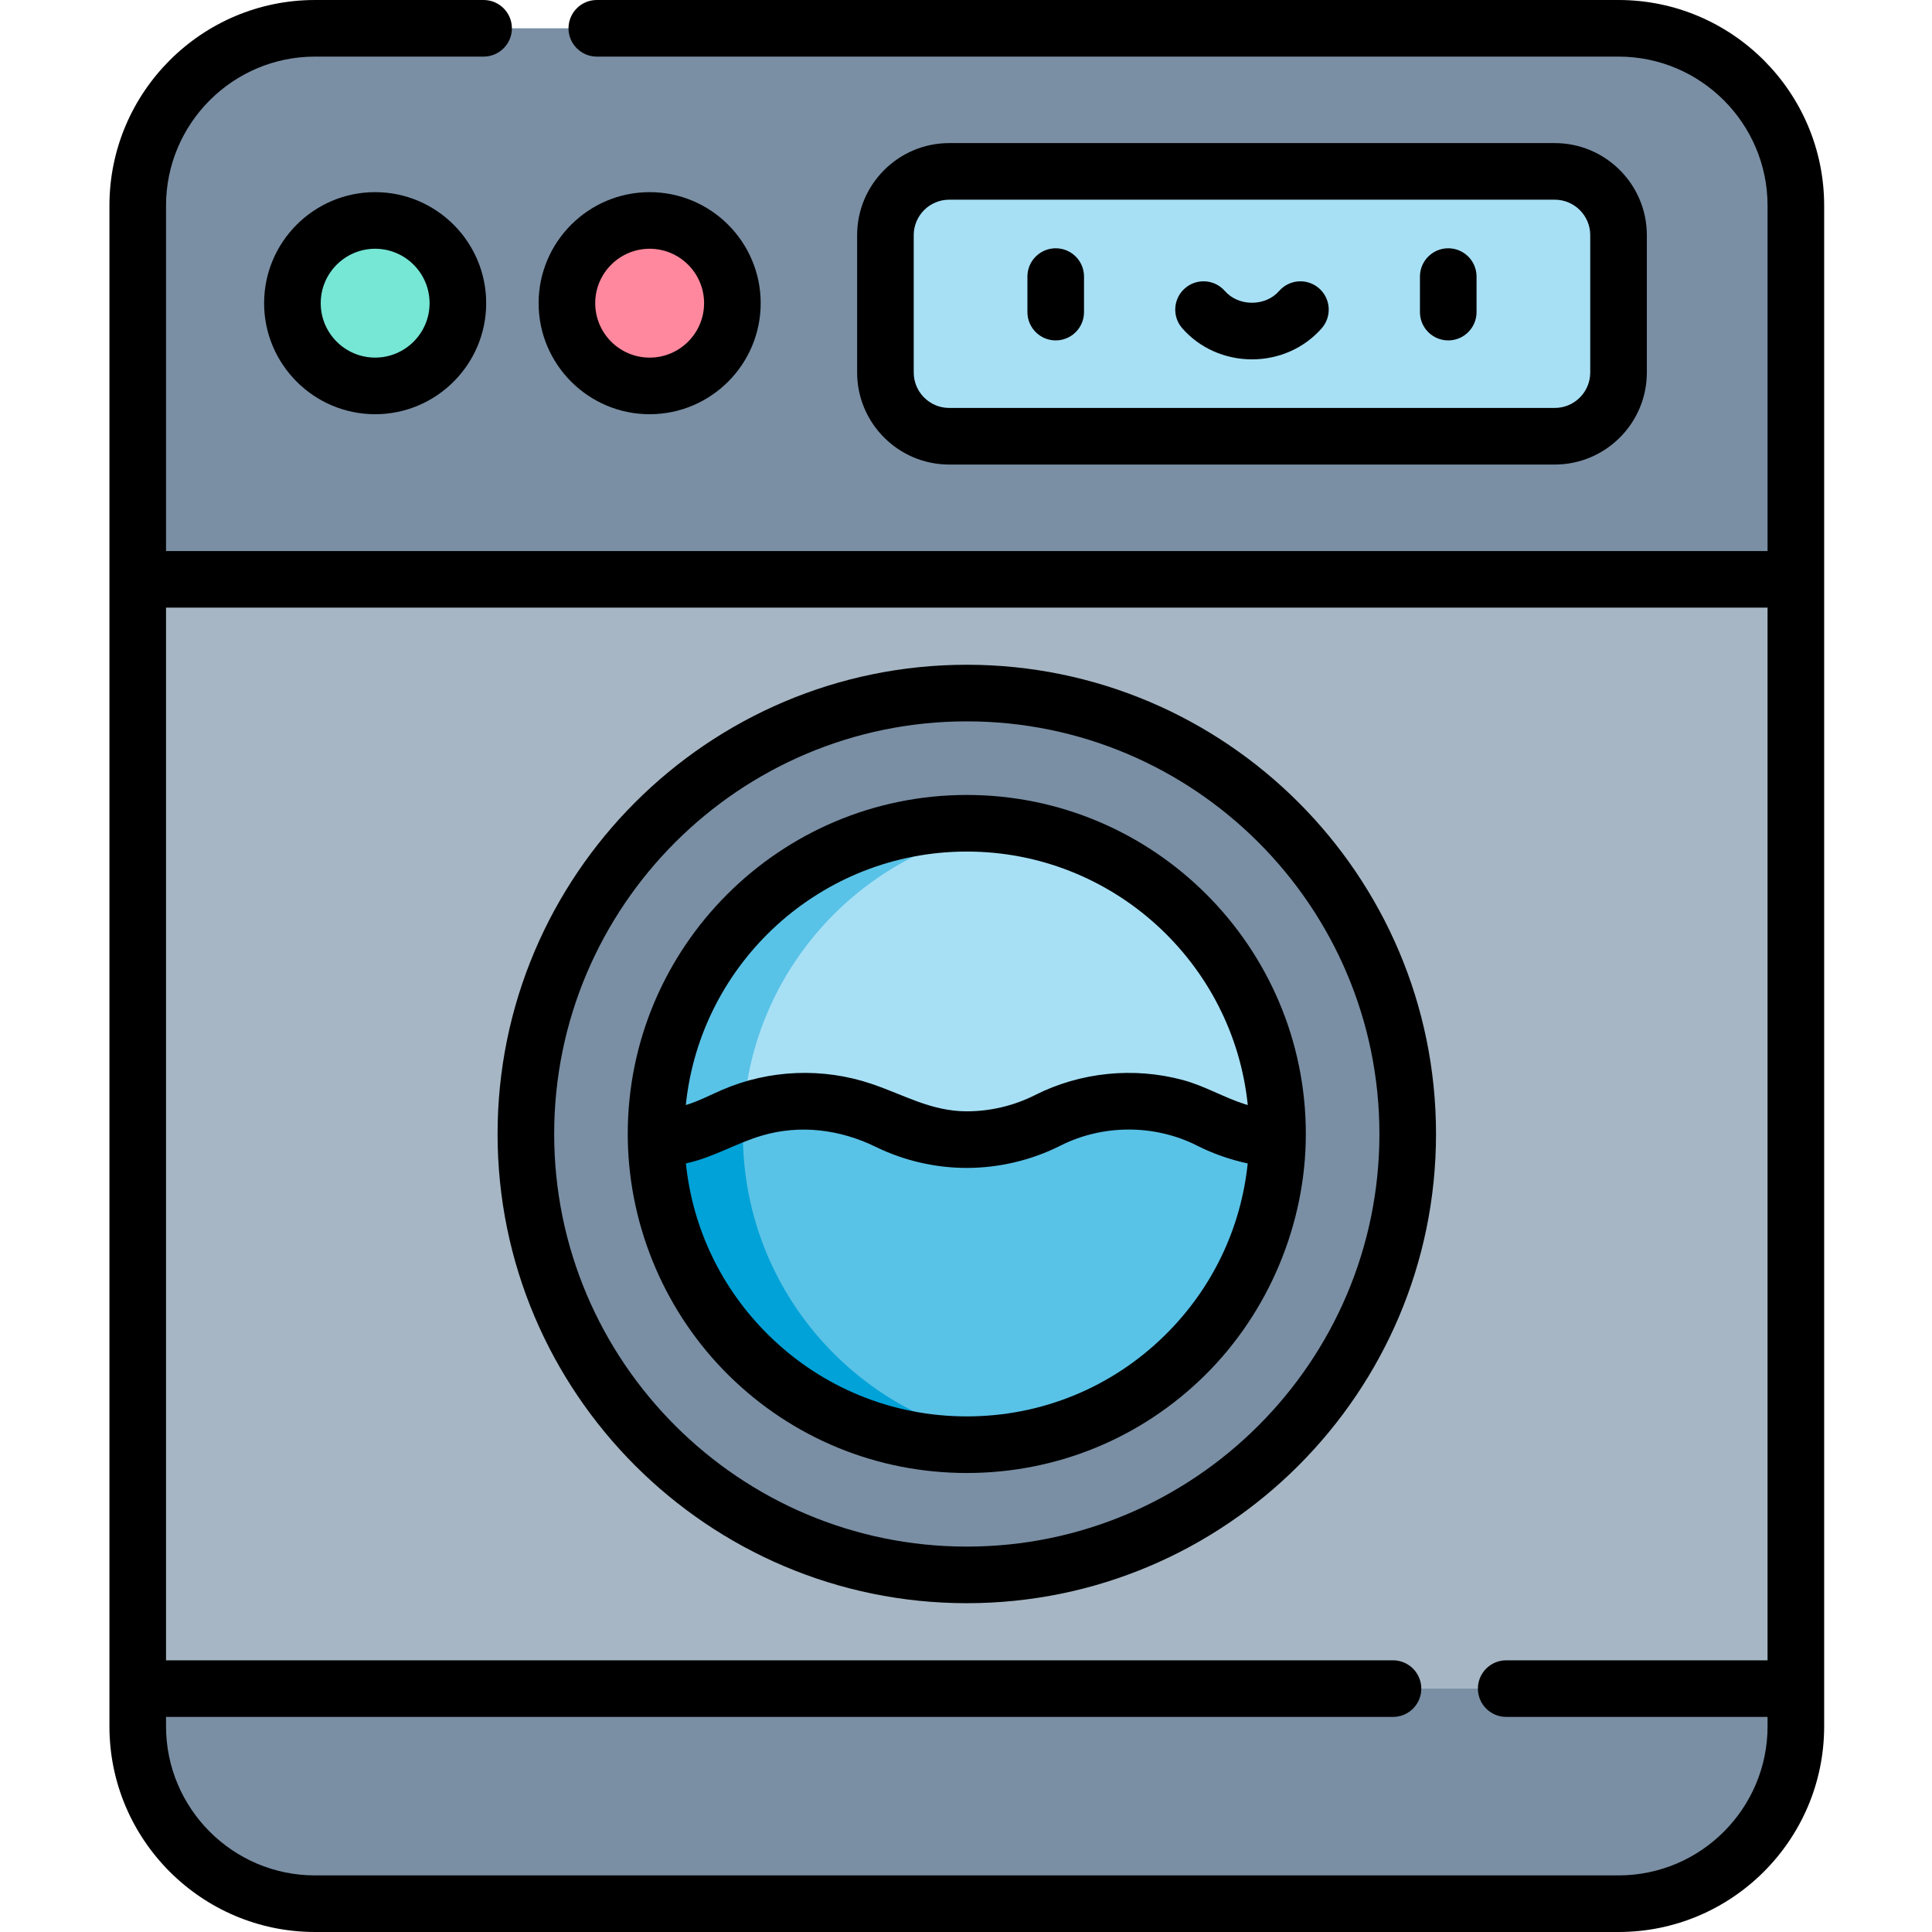 <svg height="512pt" viewBox="-29 0 512 512" width="512pt" xmlns="http://www.w3.org/2000/svg"><path d="m446.922 54.5v99.031l-219.711 40.469-219.711-40.469v-99.031c0-25.961 21.039-47 46.988-47h345.441c25.949 0 46.992 21.039 46.992 47zm0 0" fill="#7a8fa4"/><path d="m446.922 447.5v10c0 25.961-21.043 47-46.992 47h-345.441c-25.949 0-46.988-21.039-46.988-47v-10l219.711-37.5zm0 0" fill="#7a8fa4"/><path d="m383.031 45.422h-160.484c-9.332 0-16.898 7.566-16.898 16.898v36.391c0 9.332 7.566 16.898 16.898 16.898h160.484c9.332 0 16.898-7.566 16.898-16.898v-36.391c0-9.332-7.566-16.898-16.898-16.898zm0 0" fill="#a7e0f5"/><path d="m7.5 153.531h439.422v293.969h-439.422zm0 0" fill="#a6b6c4"/><path d="m92.344 80.348c0 12.105-9.816 21.922-21.926 21.922s-21.926-9.816-21.926-21.922c0-12.109 9.816-21.926 21.926-21.926s21.926 9.816 21.926 21.926zm0 0" fill="#76e6d5"/><path d="m165.09 80.348c0 12.105-9.816 21.922-21.926 21.922-12.109 0-21.926-9.816-21.926-21.922 0-12.109 9.816-21.926 21.926-21.926 12.109 0 21.926 9.816 21.926 21.926zm0 0" fill="#ff889e"/><path d="m344.059 300.516c0 64.531-52.316 116.848-116.848 116.848-64.535 0-116.848-52.316-116.848-116.848 0-64.535 52.312-116.848 116.848-116.848 64.531 0 116.848 52.312 116.848 116.848zm0 0" fill="#7a8fa4"/><path d="m309.539 301.871c.02-.449.02-.91.02-1.359 0-45.473-36.867-82.34-82.348-82.34-45.48 0-82.352 36.867-82.352 82.34 0 .449 0 .91.02 1.359l29.855 29.855h100.926zm0 0" fill="#a7e0f5"/><path d="m309.539 301.871c-.719 44.848-37.301 80.988-82.328 80.988-45.031 0-81.609-36.141-82.332-80.988 6.172-.449 12.27-2.109 17.93-4.973 6.75-3.41 14.113-5.109 21.473-5.109s14.707 1.699 21.469 5.109c6.738 3.41 14.109 5.113 21.461 5.113 7.348 0 14.719-1.703 21.461-5.113 6.758-3.41 14.109-5.109 21.469-5.109s14.719 1.699 21.469 5.109c5.66 2.863 11.762 4.523 17.93 4.973zm0 0" fill="#59c2e7"/><path d="m144.879 301.871 28.629 28.625c-3.48-8.895-5.465-18.539-5.629-28.625-.02-.449-.02-.91-.02-1.359 0-41.566 30.816-75.926 70.852-81.523-1.516-.211-3.047-.375-4.582-.508-2.301-.195-4.609-.309-6.918-.309-25.582 0-48.441 11.664-63.547 29.965-12.086 14.641-19.633 34.602-18.785 53.734zm0 0" fill="#59c2e7"/><path d="m227.211 382.859c3.789 0 7.629-.238 11.379-.801.039-.004.082-.008.121-.012-39.602-5.539-70.172-39.219-70.832-80.18-.02-.449-.02-.906-.02-1.359 0-1.98.094-3.938.23-5.883-1.793.648-3.559 1.402-5.281 2.273-5.66 2.859-11.758 4.52-17.93 4.969.18 11.215 2.602 21.883 6.836 31.578 3.707 8.484 8.801 16.223 14.992 22.926 15.043 16.289 36.582 26.488 60.504 26.488zm0 0" fill="#00a2d7"/><path d="m250.777 90.211c4.145 0 7.5-3.359 7.5-7.5v-9.414c0-4.145-3.355-7.5-7.5-7.5-4.141 0-7.5 3.355-7.5 7.5v9.414c0 4.141 3.359 7.5 7.5 7.5zm0 0"/><path d="m354.801 90.211c4.141 0 7.5-3.359 7.5-7.5v-9.414c0-4.145-3.359-7.5-7.5-7.5s-7.5 3.355-7.5 7.5v9.414c0 4.141 3.359 7.5 7.5 7.5zm0 0"/><path d="m302.789 95.234c7.168 0 13.906-3.004 18.484-8.246 2.727-3.117 2.41-7.855-.711-10.582-3.117-2.727-7.855-2.41-10.582.711-1.73 1.98-4.352 3.117-7.191 3.117-2.84 0-5.457-1.137-7.188-3.117-2.73-3.121-7.465-3.438-10.586-.711-3.117 2.727-3.438 7.465-.711 10.582 4.582 5.242 11.316 8.246 18.484 8.246zm0 0"/><path d="m383.031 123.109c13.453 0 24.398-10.945 24.398-24.398v-36.391c0-13.453-10.945-24.398-24.398-24.398h-160.484c-13.453 0-24.398 10.945-24.398 24.398v36.391c0 13.453 10.945 24.398 24.398 24.398zm-169.883-24.398v-36.391c0-5.18 4.215-9.398 9.398-9.398h160.484c5.184 0 9.398 4.219 9.398 9.398v36.391c0 5.18-4.215 9.398-9.398 9.398h-160.484c-5.18 0-9.398-4.219-9.398-9.398zm0 0"/><path d="m70.418 50.922c-16.227 0-29.426 13.199-29.426 29.426 0 16.223 13.203 29.426 29.426 29.426 16.223 0 29.426-13.203 29.426-29.426 0-16.227-13.203-29.426-29.426-29.426zm0 43.848c-7.953 0-14.426-6.469-14.426-14.422 0-7.957 6.473-14.426 14.426-14.426s14.426 6.469 14.426 14.426c0 7.953-6.473 14.422-14.426 14.422zm0 0"/><path d="m172.59 80.348c0-16.227-13.199-29.426-29.426-29.426-16.223 0-29.426 13.199-29.426 29.426 0 16.223 13.203 29.426 29.426 29.426 16.227-.004 29.426-13.203 29.426-29.426zm-43.852 0c0-7.953 6.473-14.426 14.426-14.426 7.953 0 14.426 6.473 14.426 14.426s-6.473 14.426-14.426 14.426c-7.953 0-14.426-6.473-14.426-14.426zm0 0"/><path d="m227.211 424.863c68.566 0 124.348-55.781 124.348-124.348s-55.781-124.348-124.348-124.348c-68.566 0-124.348 55.781-124.348 124.348s55.781 124.348 124.348 124.348zm0-233.695c60.293 0 109.348 49.055 109.348 109.348s-49.055 109.348-109.348 109.348c-60.297 0-109.348-49.055-109.348-109.348s49.051-109.348 109.348-109.348zm0 0"/><path d="m106.66 7.5c0-4.141-3.359-7.5-7.5-7.5h-44.672c-30.043 0-54.488 24.449-54.488 54.5v403c0 30.051 24.445 54.5 54.488 54.5h345.441c30.047 0 54.492-24.449 54.492-54.5v-403c0-30.051-24.445-54.5-54.492-54.5h-270.77c-4.141 0-7.5 3.359-7.5 7.5s3.359 7.5 7.5 7.5h270.77c21.773 0 39.492 17.719 39.492 39.5v91.531h-424.422v-91.531c0-21.781 17.715-39.5 39.488-39.5h44.672c4.141 0 7.5-3.359 7.5-7.5zm332.762 153.531v278.969h-69.262c-4.141 0-7.5 3.359-7.5 7.5s3.359 7.5 7.5 7.5h69.262v2.5c0 21.781-17.719 39.5-39.492 39.5h-345.441c-21.773 0-39.488-17.719-39.488-39.5v-2.5h325.16c4.141 0 7.5-3.359 7.5-7.5s-3.359-7.5-7.5-7.5h-325.16v-278.969zm0 0"/><path d="m137.379 302.246c.457 23.34 10.137 45.879 26.785 62.281 16.914 16.656 39.305 25.832 63.047 25.832 23.742 0 46.133-9.176 63.043-25.832 16.965-16.711 26.805-40.195 26.805-64.016 0-49.539-40.305-89.84-89.848-89.84-49.543 0-89.852 40.301-89.852 89.84 0 .578.008 1.156.02 1.734zm142.348 51.594c-14.086 13.879-32.738 21.52-52.516 21.52-19.781 0-38.43-7.641-52.52-21.52-12.5-12.312-20.145-28.281-21.922-45.523.098-.02.191-.047.289-.07 6.891-1.5 13.016-5.277 19.789-7.285 10.191-3.023 20.785-1.648 30.262 2.98 7.477 3.652 15.785 5.57 24.102 5.57 8.562 0 17.195-2.051 24.84-5.914 11.219-5.676 24.957-5.672 36.18-.004 4.242 2.145 8.773 3.734 13.422 4.723-1.777 17.242-9.426 33.211-21.926 45.523zm-52.516-128.168c38.684 0 70.609 29.496 74.461 67.176-.234-.066-.469-.137-.703-.211-5.656-1.793-10.723-4.871-16.496-6.422-13.043-3.504-27.121-2.094-39.188 3.996-5.586 2.816-11.82 4.301-18.074 4.301-9.422 0-16.598-4.355-25.223-7.273-12.906-4.363-27.137-3.812-39.645 1.602-3.137 1.359-6.258 3.016-9.594 4.008 3.848-37.68 35.773-67.176 74.461-67.176zm0 0"/></svg>